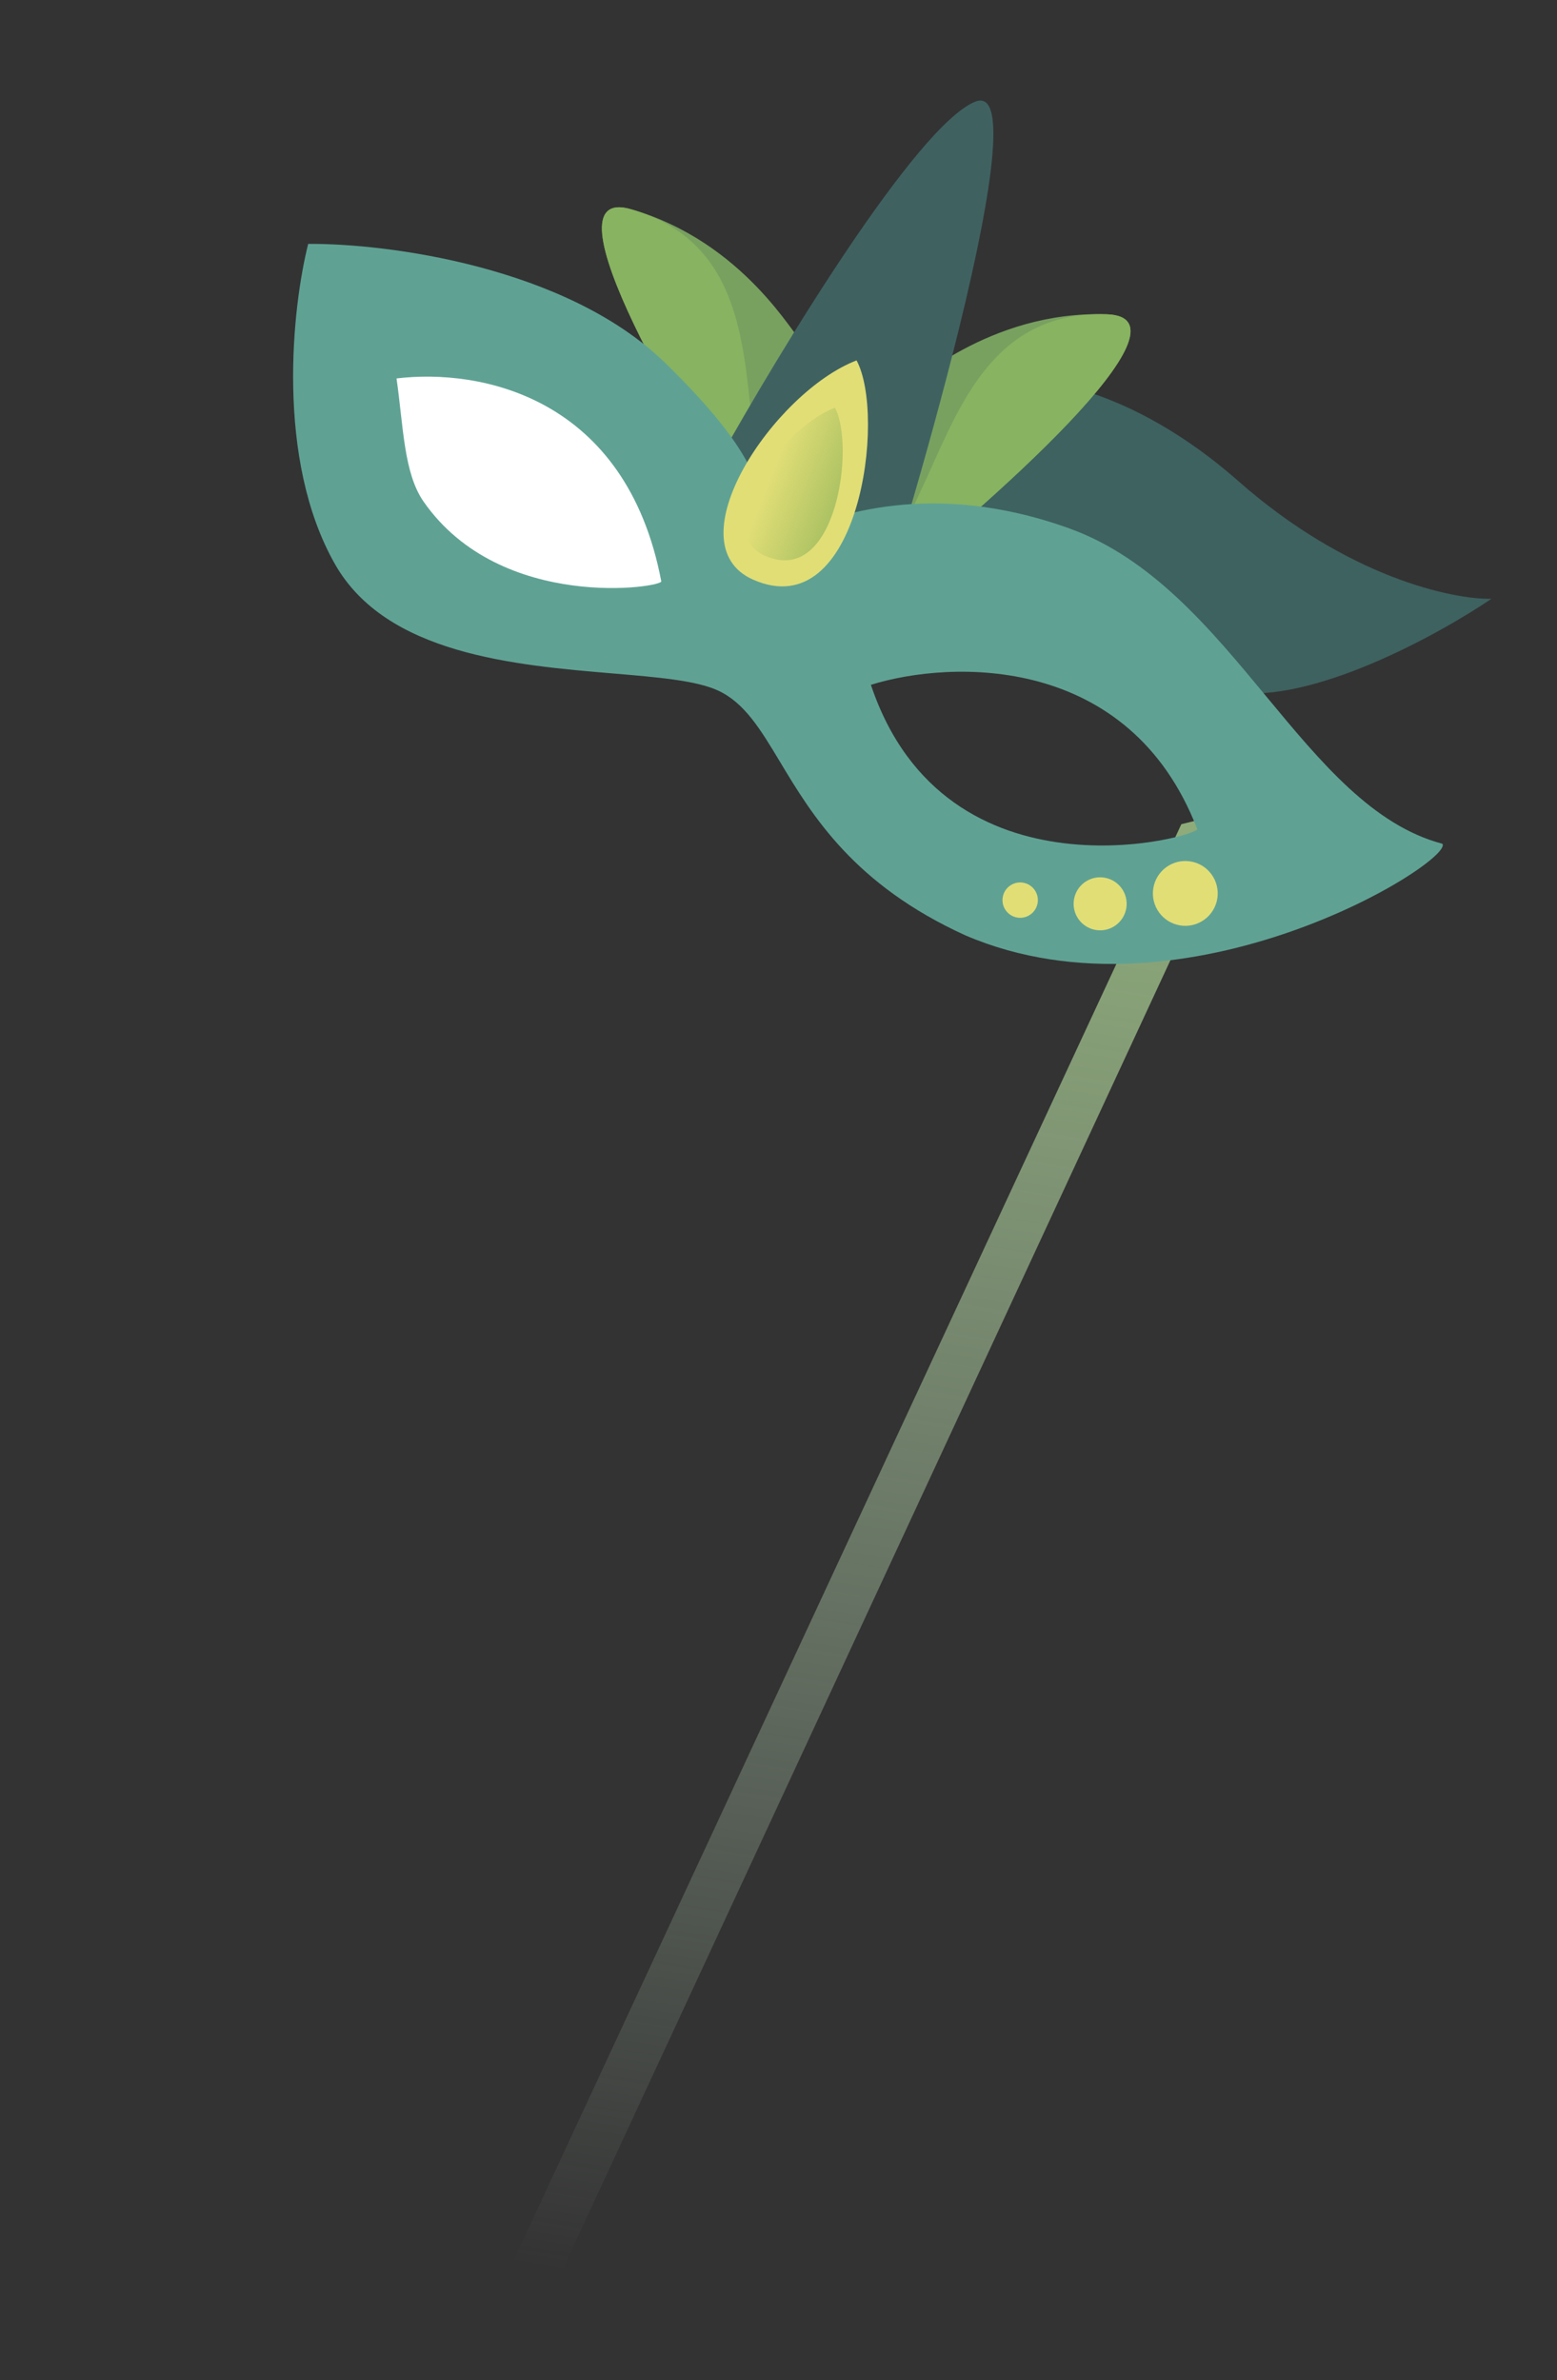<svg width="191" height="292" viewBox="0 0 191 292" fill="none" xmlns="http://www.w3.org/2000/svg">
<rect x="0" y="0" width="191" height="292" fill="#333333" stroke="none"/>
<path d="M62.837 277.706L144.918 101.12L152.153 99.336L68.907 278.665L62.837 277.706Z" fill="url(#paint0_linear)"/>
<path d="M151.935 59.047C138.573 47.273 126.451 45.869 122.059 46.638L110.856 64.262C120.238 70.503 141.43 83.368 151.141 84.903C160.852 86.439 176.398 77.918 182.957 73.466C178.184 73.565 165.297 70.821 151.935 59.047Z" fill="#3E6260"/>
<path d="M135.771 38.559C121.207 38.087 111.659 47.556 110.945 47.443L106.824 73.506C121.328 62.015 147.421 38.938 135.771 38.559Z" fill="#78A160"/>
<path d="M135.771 38.559C121.207 38.087 117.334 51.015 112.953 60.203L106.824 73.506C121.328 62.015 147.421 38.938 135.771 38.559Z" fill="#88B360"/>
<path d="M77.422 25.675C91.421 29.718 97.582 41.671 98.296 41.784L94.175 67.847C83.925 52.442 66.223 22.441 77.422 25.675Z" fill="#78A160"/>
<path d="M77.422 25.675C91.421 29.718 91.118 43.211 92.45 53.302L94.175 67.847C83.925 52.442 66.223 22.441 77.422 25.675Z" fill="#88B360"/>
<path d="M119.609 12.483C112.407 15.443 95.618 43.09 88.124 56.543L80.305 66.651C89.167 70.004 106.975 76.65 107.306 76.409C107.719 76.109 128.611 8.783 119.609 12.483Z" fill="#3F6261"/>
<path fill-rule="evenodd" clip-rule="evenodd" d="M97.615 65.181C102.25 63.366 114.126 58.717 131.098 64.802C141.266 68.447 148.476 77.156 155.349 85.46C162.056 93.561 168.442 101.275 176.941 103.522C178.444 105.589 145.517 126.366 118.441 114.766C104.736 108.531 99.625 100.025 95.711 93.511C93.288 89.477 91.323 86.207 88.061 84.712C85.388 83.486 80.678 83.089 75.189 82.626C63.164 81.612 47.399 80.282 41.105 69.237C33.771 56.367 35.85 37.666 37.806 29.924C47.333 29.845 69.431 32.656 81.606 44.534C91.494 54.182 92.656 58.434 93.473 61.424C93.914 63.036 94.255 64.282 95.808 65.809C96.157 65.751 96.764 65.514 97.615 65.181ZM106.834 84.02C116.713 80.947 138.547 80.178 146.856 101.693C147.457 102.519 116.036 111.458 106.834 84.02Z" fill="#5FA294"/>
<path d="M81.117 71.31C76.803 48.654 58.913 45.181 48.643 46.431C49.486 52.283 49.517 58.031 51.959 61.539C61.472 75.204 81.469 72.043 81.117 71.31Z" fill="white"/>
<path d="M105.075 44.218C94.947 48.106 82.449 66.749 92.404 71.125C105.408 76.84 108.758 51.022 105.075 44.218Z" fill="#E1DE76"/>
<path d="M102.423 50.021C95.561 52.644 87.099 65.233 93.846 68.192C102.66 72.057 104.922 54.618 102.423 50.021Z" fill="url(#paint1_linear)"/>
<circle cx="125.147" cy="110.436" r="2.169" transform="rotate(8.985 125.147 110.436)" fill="#E1DE76"/>
<circle cx="134.956" cy="110.889" r="3.253" transform="rotate(8.985 134.956 110.889)" fill="#E1DE76"/>
<circle cx="145.404" cy="109.613" r="3.976" transform="rotate(8.985 145.404 109.613)" fill="#E1DE76"/>
<defs>
<linearGradient id="paint0_linear" x1="122.341" y1="94.623" x2="92.649" y2="282.419" gradientUnits="userSpaceOnUse">
<stop stop-color="#8FAD79"/>
<stop offset="1" stop-color="#B2C9B8" stop-opacity="0"/>
</linearGradient>
<linearGradient id="paint1_linear" x1="102.893" y1="60.342" x2="94.964" y2="57.258" gradientUnits="userSpaceOnUse">
<stop stop-color="#AEC364"/>
<stop offset="1" stop-color="#AEC364" stop-opacity="0"/>
</linearGradient>
</defs>
</svg>
